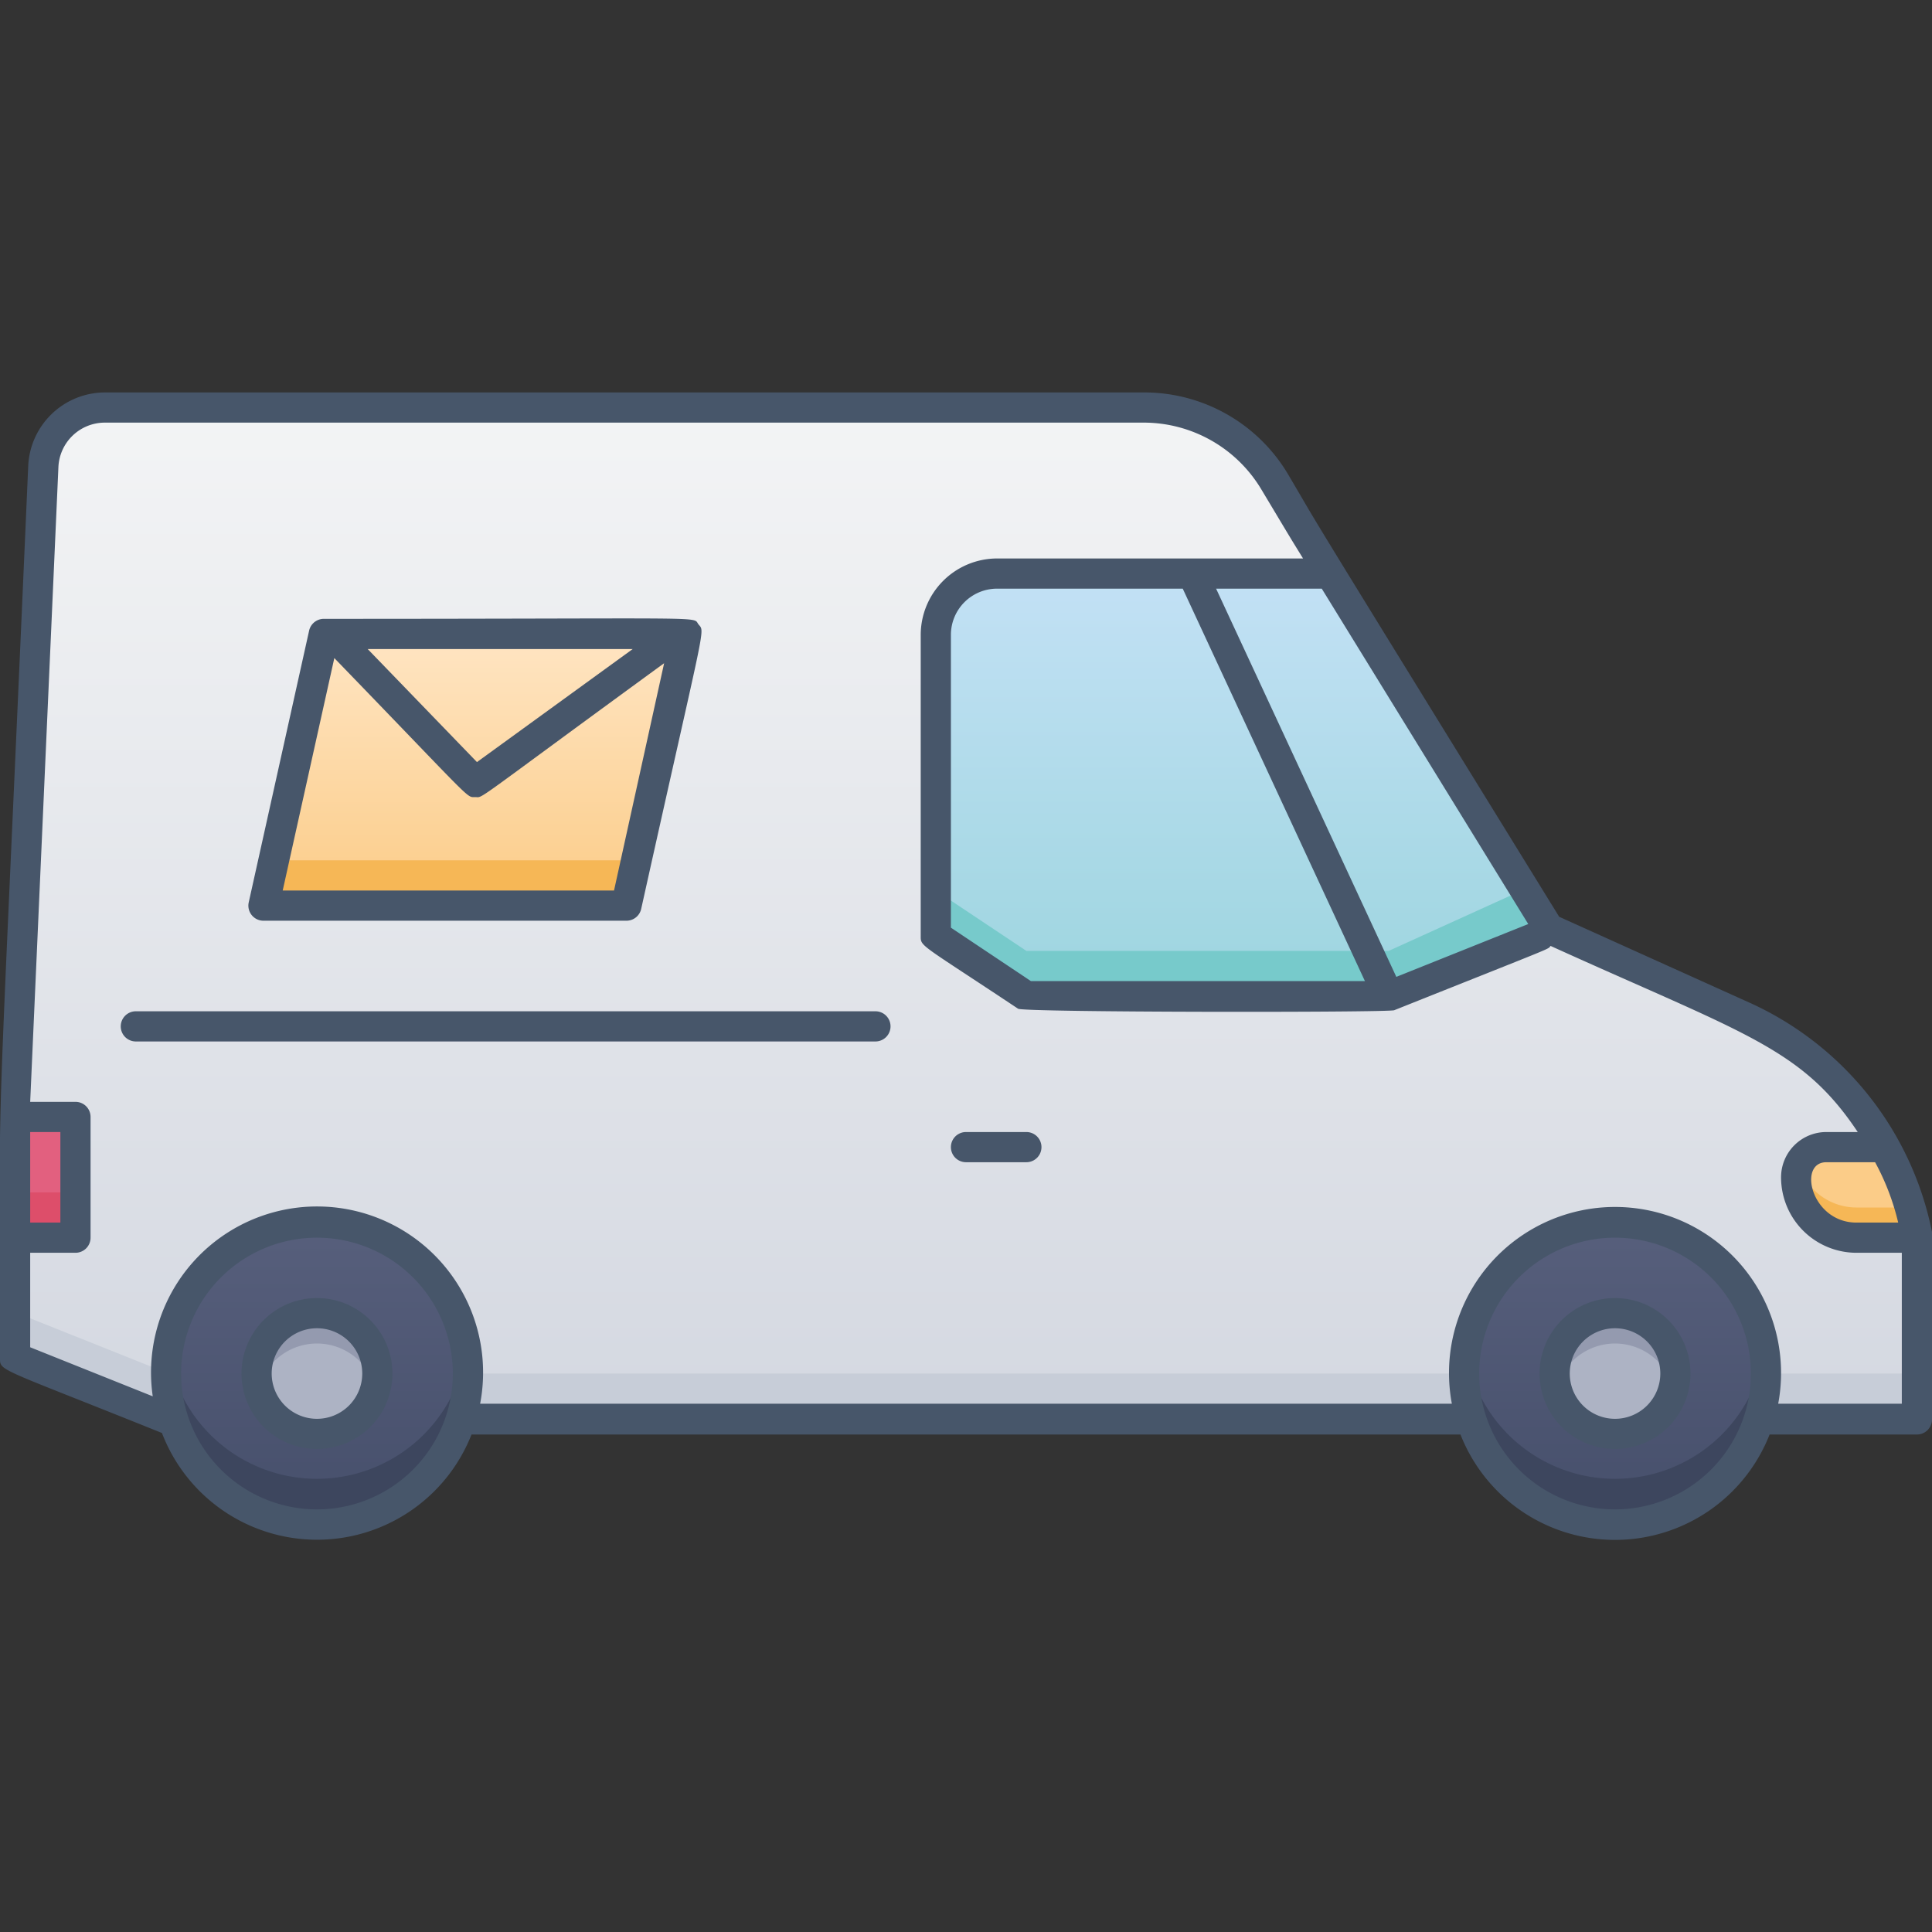 <svg xmlns="http://www.w3.org/2000/svg" xmlns:xlink="http://www.w3.org/1999/xlink" viewBox="0 0 128 128"><rect x="0" y="0" width="128" height="128" fill="#333333" stroke="none"/><defs><style>.cls-1{fill:url(#linear-gradient);}.cls-2{fill:#c7cdd8;}.cls-3{fill:url(#linear-gradient-2);}.cls-4{fill:url(#linear-gradient-3);}.cls-5{fill:#3d465e;}.cls-6{fill:#adb3c4;}.cls-7{fill:#949aaf;}.cls-8{fill:url(#linear-gradient-4);}.cls-9{fill:url(#linear-gradient-5);}.cls-10{fill:#77cacb;}.cls-11{fill:#e2607f;}.cls-12{fill:#dd4e6a;}.cls-13{fill:#fbcc88;}.cls-14{fill:#f6b756;}.cls-15{fill:#47566a;}</style><linearGradient id="linear-gradient" x1="63.99" y1="94" x2="63.99" y2="27" gradientUnits="userSpaceOnUse"><stop offset="0" stop-color="#d4d8e1"/><stop offset="1" stop-color="#f3f4f5"/></linearGradient><linearGradient id="linear-gradient-2" x1="21" y1="101" x2="21" y2="81" gradientUnits="userSpaceOnUse"><stop offset="0" stop-color="#464f6b"/><stop offset="1" stop-color="#575f7c"/></linearGradient><linearGradient id="linear-gradient-3" x1="107" x2="107" xlink:href="#linear-gradient-2"/><linearGradient id="linear-gradient-4" x1="31.48" y1="60" x2="31.48" y2="42" gradientUnits="userSpaceOnUse"><stop offset="0" stop-color="#fbcc88"/><stop offset="1" stop-color="#ffe5c3"/></linearGradient><linearGradient id="linear-gradient-5" x1="82.23" y1="66" x2="82.23" y2="38" gradientUnits="userSpaceOnUse"><stop offset="0" stop-color="#9dd5df"/><stop offset="1" stop-color="#c3e1f5"/></linearGradient></defs><title>Mail Truck</title><g id="Mail_Truck" data-name="Mail Truck"><path class="cls-1" d="M127,81.82V94H11.16L1,89.94c0-20.46-.37-7.69,1.87-59A4.07,4.07,0,0,1,6.93,27H75.8a10,10,0,0,1,8.6,4.87c2.78,4.63,18.2,29.63,18.21,29.65C114.35,66.84,124.51,69.37,127,81.82Z"/><polygon class="cls-2" points="127 91 127 94 11.16 94 1 89.94 1 86.94 11.16 91 127 91"/><circle class="cls-3" cx="21" cy="91" r="10"/><circle class="cls-4" cx="107" cy="91" r="10"/><path class="cls-5" d="M21,101a10,10,0,0,1-9.88-11.48,10,10,0,0,0,19.76,0A10,10,0,0,1,21,101Z"/><path class="cls-5" d="M107,101a10,10,0,0,1-9.88-11.48,10,10,0,0,0,19.76,0A10,10,0,0,1,107,101Z"/><circle class="cls-6" cx="21" cy="91" r="4"/><circle class="cls-6" cx="107" cy="91" r="4"/><path class="cls-7" d="M24.87,92a4,4,0,0,0-7.74,0,4,4,0,1,1,7.74,0Z"/><path class="cls-7" d="M110.87,92a4,4,0,0,0-7.74,0,4,4,0,1,1,7.74,0Z"/><path class="cls-8" d="M45.48,42c-.64,2.81-2.32,10.48-4,18h-24c.54-2.43,3.67-16.45,4-18Z"/><path class="cls-9" d="M102.45,61.25,92,66H68l-6-4V42.06A4.08,4.08,0,0,1,66.06,38H88C91,42.54,88.23,38.17,102.45,61.25Z"/><polygon class="cls-10" points="102.45 61.25 92 66 68 66 62 62 62 59 68 63 92 63 101.01 58.91 102.45 61.25"/><rect class="cls-11" x="1" y="74" width="4" height="8"/><rect class="cls-12" x="1" y="79" width="4" height="3"/><path class="cls-13" d="M127,81.82c0,.25.59.18-4,.18-3.38,0-5-3.92-3.41-5.41.77-.79,1.36-.59,5.26-.59A20.29,20.29,0,0,1,127,81.82Z"/><path class="cls-14" d="M127,81.82c0,.25.59.18-4,.18-3,0-4.61-3.16-3.82-4.81A4,4,0,0,0,123,80h3.54A16.16,16.16,0,0,1,127,81.82Z"/><polygon class="cls-14" points="42.15 57 41.48 60 17.48 60 18.15 57 42.15 57"/><path class="cls-15" d="M21,86a5,5,0,1,0,5,5A5,5,0,0,0,21,86Zm0,8a3,3,0,1,1,3-3A3,3,0,0,1,21,94Z"/><path class="cls-15" d="M107,86a5,5,0,1,0,5,5A5,5,0,0,0,107,86Zm0,8a3,3,0,1,1,3-3A3,3,0,0,1,107,94Z"/><path class="cls-15" d="M17.48,61h24a1,1,0,0,0,1-.78c4.29-19.31,4.24-18.3,3.8-18.85S47.71,41,21.48,41a1,1,0,0,0-1,.78l-4,18A1,1,0,0,0,17.48,61ZM41.92,43,31.6,50.49,24.36,43Zm-19.77.6c9.32,9.63,8.73,9.21,9.33,9.21S31,53.42,44,43.94L40.68,59H18.73Z"/><path class="cls-15" d="M68,75H64a1,1,0,0,0,0,2h4A1,1,0,0,0,68,75Z"/><path class="cls-15" d="M58,67H9a1,1,0,0,0,0,2H58A1,1,0,0,0,58,67Z"/><path class="cls-15" d="M128,81.62a21.26,21.26,0,0,0-12-15.15L103.3,60.74c-18.5-30-15.33-24.86-18-29.38A11.08,11.08,0,0,0,75.8,26H6.93a5.1,5.1,0,0,0-5.06,4.86C-.37,82.23,0,68.29,0,89.94c0,.93-.27.57,10.73,5a11,11,0,0,0,20.51.1H96.76a11,11,0,0,0,20.48,0H127a1,1,0,0,0,1-1C128,81.31,128,81.79,128,81.62ZM124.23,77a16.08,16.08,0,0,1,1.53,4H123c-3,0-3.92-4-2-4ZM87.57,39l13.68,22.22-8.74,3.5L80.57,39Zm2.86,26H68.3L63,61.46V42.06A3.06,3.06,0,0,1,66.06,39h12.3ZM2,75H4v6H2Zm19,25a9,9,0,1,1,9-9A9,9,0,0,1,21,100Zm86,0a9,9,0,1,1,9-9A9,9,0,0,1,107,100Zm19-7h-8.19a11,11,0,1,0-21.62,0H31.81a11,11,0,1,0-21.69-.49L2,89.26V83H5a1,1,0,0,0,1-1V74a1,1,0,0,0-1-1H2L3.87,30.94A3.08,3.08,0,0,1,6.93,28H75.8a9.08,9.08,0,0,1,7.74,4.38c2.35,3.92,1.74,2.91,2.79,4.62H66.06A5.07,5.07,0,0,0,61,42.06V62c0,.73-.12.46,6.45,4.83.36.25,24.51.26,24.92.1,11-4.39,10.13-4,10.36-4.26,12.89,5.85,16.63,6.75,20.35,12.33H121a3,3,0,0,0-3,3,5,5,0,0,0,5,5h3Z"/></g></svg>